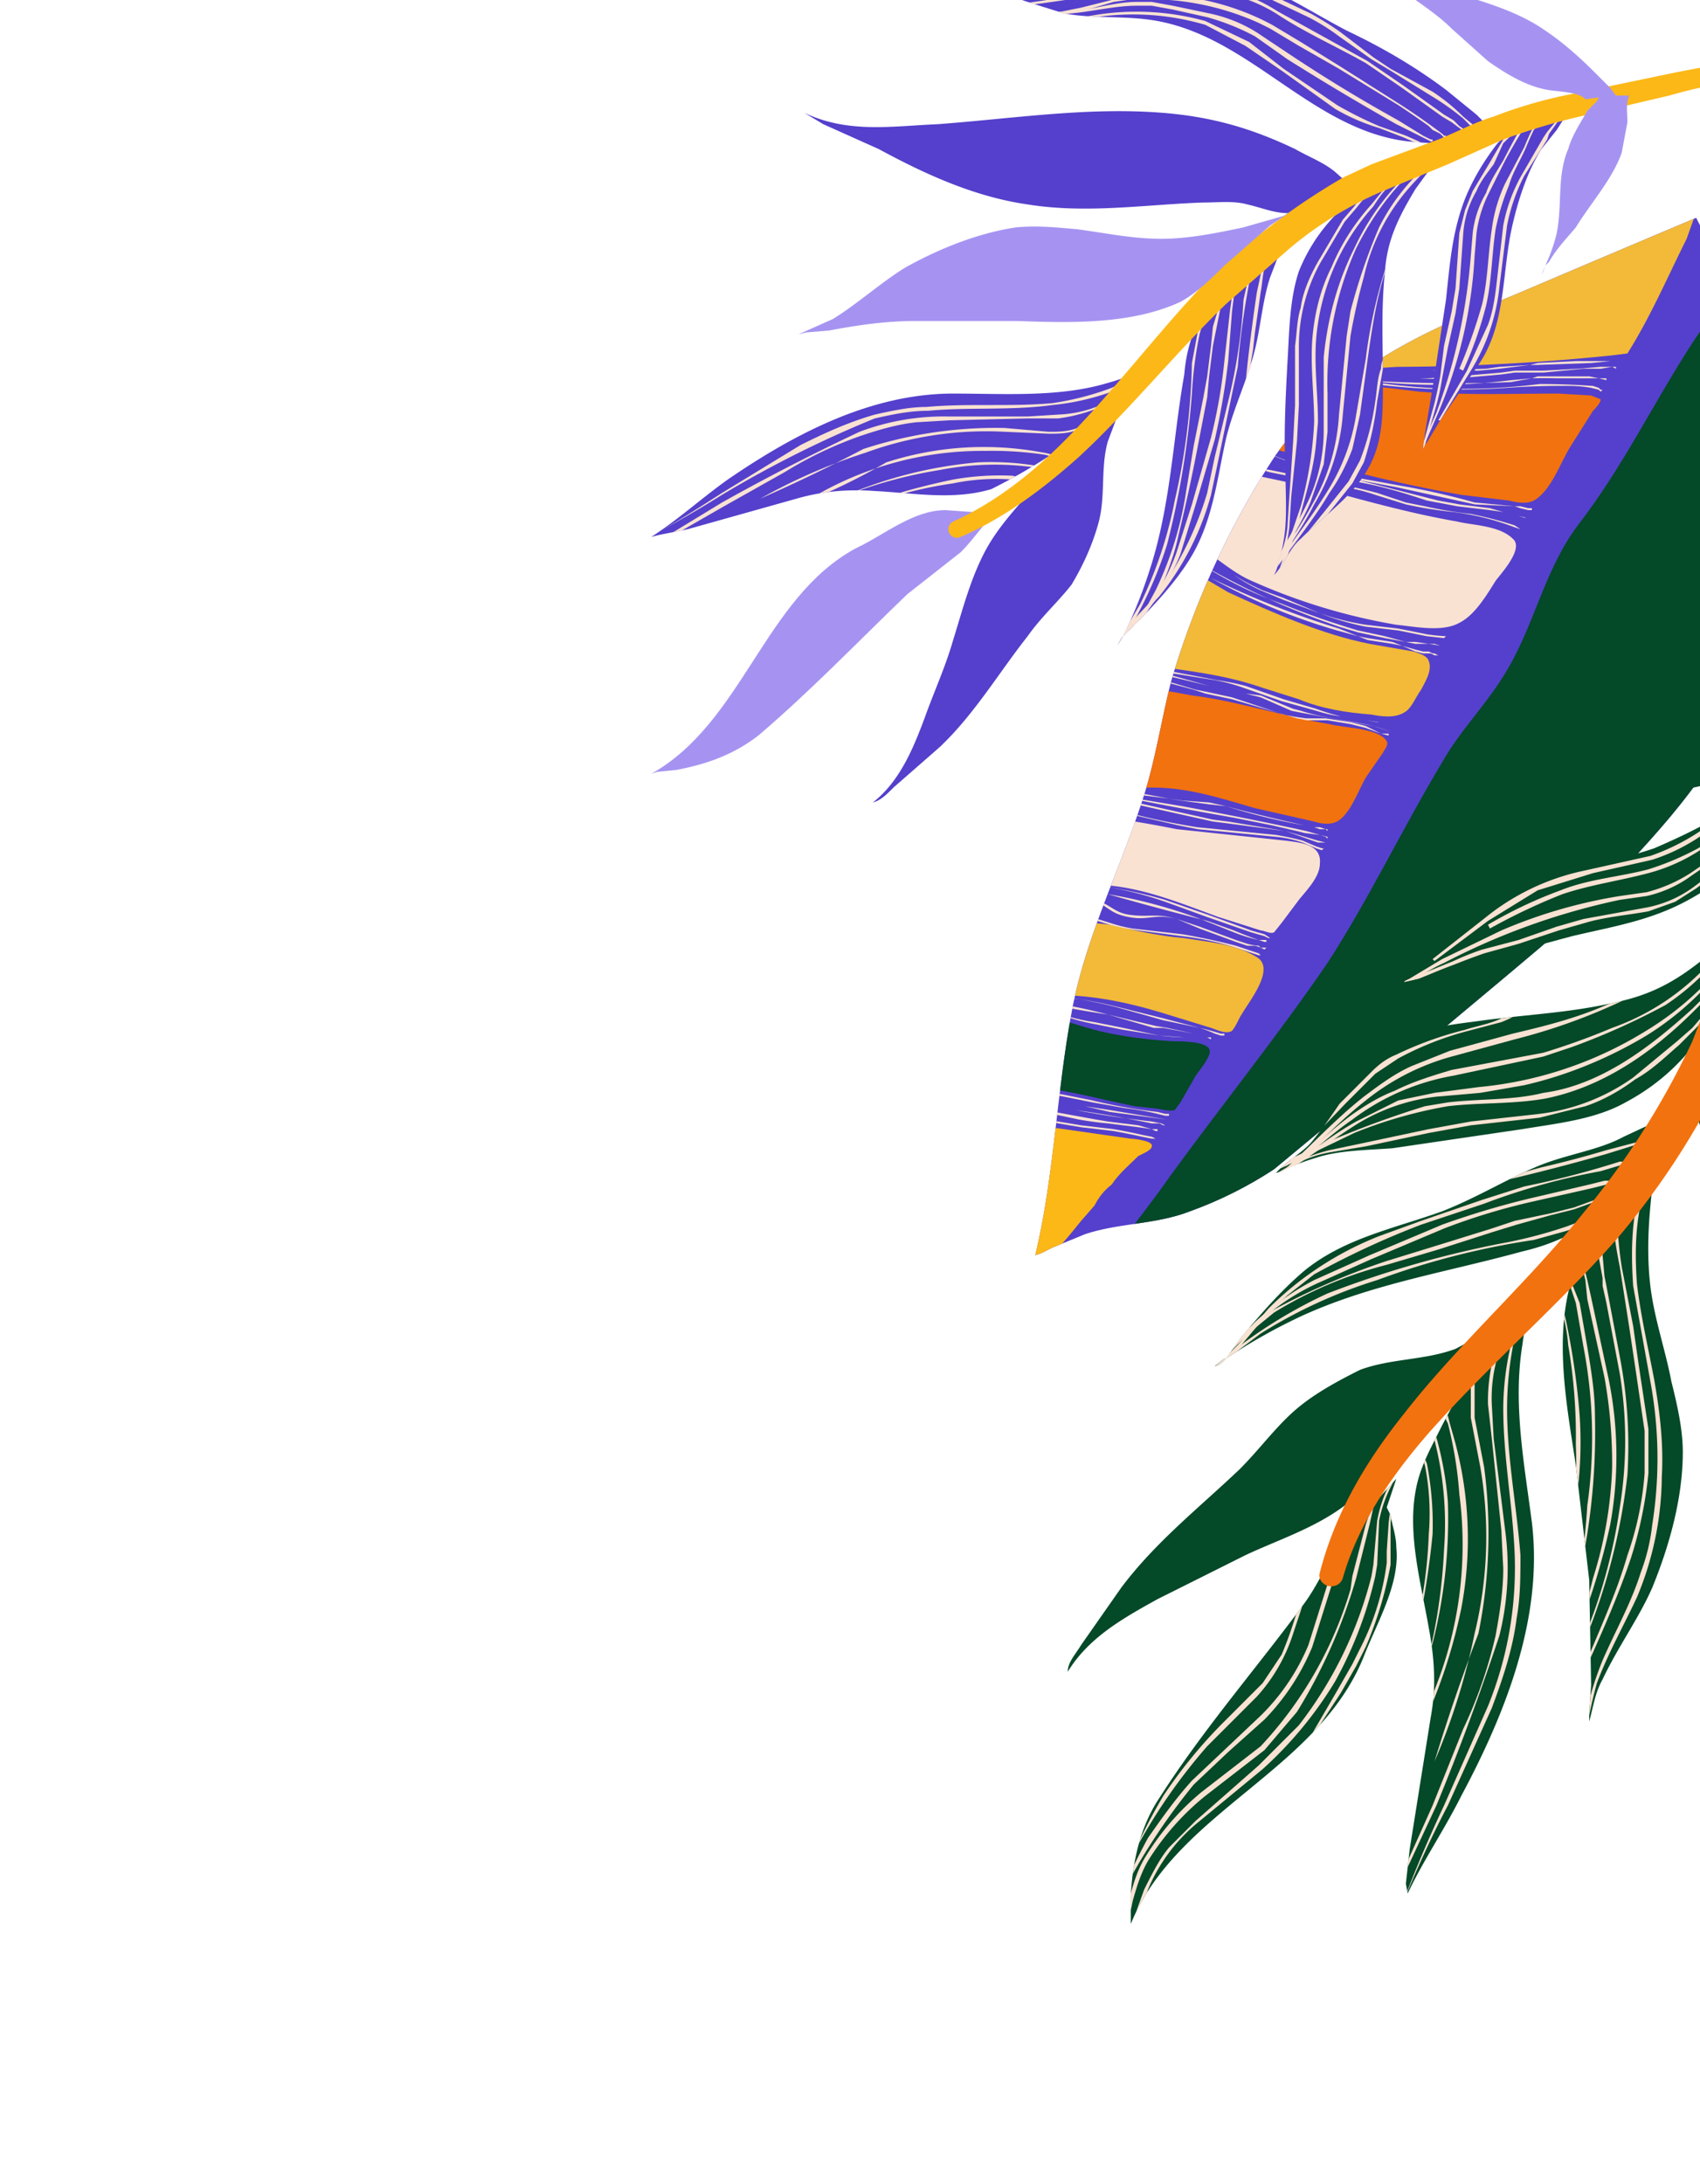 <svg xmlns="http://www.w3.org/2000/svg" xmlns:xlink="http://www.w3.org/1999/xlink" id="Visual_Identity" viewBox="0 0 890 1143"><defs><path id="reuse-0" d="m915 167-27-53a30070 30070 0 0 0-92 39c-33 14-92 34-128 85-24 36-43 78-55 119-5 20-8 40-14 59-12 38-31 75-38 114-8 43-9 85-19 127l3-1 6-3 17-7c18-6 37-5 55-12a210 210 0 0 0 44-22l70-58c85-71 96-80 110-96 30-32 59-64 75-114 16-51 11-97 6-124l-2-19-6-22-5-12Z" class="cls-2"/><path id="reuse-1" d="M846 50h-1 1Zm-49 15h-2l-3 2-8 8c-7 9-13 19-17 29-7 18-8 35-10 53l-7 46-4 24-1 8 1-2 2-3 6-10 20-29c15-22 12-49 18-74 3-13 8-28 15-39l8-10 7-11-25 8ZM533-2l2 2 6 2 16 5c16 3 33 1 49 4 49 9 81 57 131 63 11 1 21 2 31-2l12-5-2-2-5-5-16-13c-16-12-33-22-52-31-21-11-43-26-66-31-36-8-73 4-106 13l-1 1 1-1Zm188 98-2 1a75 75 0 0 0-14 10 91 91 0 0 0-25 35c-5 15-5 32-6 48-1 19-2 38-1 58 0 11 1 24-1 35a95 95 0 0 1-4 16l-1 2c5-5 8-14 14-19 14-14 32-25 39-45 4-11 4-24 4-37 0-19-1-38 1-57 1-17 7-29 16-44l8-11 3-3c-1-1-6 1-7 1-7 2-15 6-21 10h-3Zm-13 2-9-8c-6-5-14-8-21-12-23-11-44-17-70-19-39-3-77 3-117 6-24 1-47 5-70-6l10 6 29 13c24 13 50 25 78 29 31 5 62 0 92-1 8 0 16-1 23 1 9 2 17 6 26 4 7-1 12-6 18-9l11-4ZM588 333l-3 5 2-4 1-1 7-7c10-10 20-21 27-32 13-20 15-43 20-65 4-16 11-30 15-46 3-12 4-26 8-38l5-13 1-5 1-2c-2 0-6 5-7 6l-21 17-5 1c-1-2-3 3-4 5l-5 9c-6 11-9 21-10 33-6 34-7 68-18 102a254 254 0 0 1-14 35Zm13-142-3 2c-6 4-13 6-20 8-25 7-53 5-79 5-43 0-83 21-118 45-14 10-26 21-40 30l4-1 15-3 57-16c14-4 27-5 41-4 20 1 41 5 61-1a298 298 0 0 0 57-37c-9 9-18 22-28 28l-3 3-7 9c-8 9-16 18-22 29-8 15-12 31-17 47-4 14-10 27-15 41-6 16-13 33-27 44 4-1 7-4 11-8l24-21c18-17 31-39 46-58 7-10 16-18 23-27 6-10 11-21 14-32 4-14 1-29 5-43l6-16a216 216 0 0 0 2-8l5-7 9-9 1-2-1 2Z" class="cls-2"/><path id="reuse-2" d="m936 371 5 3 10 9c11 8 21 17 30 27 19 22 26 51 40 76l13 24 8 11-2-3-5-6-18-16-28-30c-8-6-17-12-24-19-9-10-17-21-21-34-2-5-3-20-8-23v-8l-2 2-6 6c-7 5-13 11-21 15-15 9-34 8-51 13l-17 7-2 1-5 4 2-2 3-2 3-2 19-18c13-12 25-26 42-34l18-6c5 0 11 0 16-3l1 7v1Zm0 0v1-1Zm-11 60v2l-2 4-7 10c-10 10-21 18-32 24-20 11-40 14-61 19l-52 14-27 8-9 2 1-1 3-2 11-9 31-28c24-19 56-20 85-30 14-6 31-14 43-23l10-11c3-4 8-6 12-9l-6 30Zm114 298-2-2-4-6-8-19c-5-18-5-38-11-57-18-55-78-86-91-144-2-12-5-24-3-36l5-15 2 3 7 5 17 17c17 17 30 35 44 55 16 24 36 47 45 74 14 40 6 85-1 125v1-1ZM900 524c-1-1-1 1-1 2l-2 5-8 13c-10 14-23 25-38 33-16 9-36 11-54 14l-68 10c-13 1-28 1-40 5a111 111 0 0 0-18 7l-3 1c6-7 15-11 20-18 15-18 25-42 47-52 13-7 28-8 42-10 23-3 45-4 67-9 20-4 33-11 49-24l12-12 3-3v8l-8 26v4Zm-1 15 10 9 17 23c17 25 26 49 32 78 9 46 7 91 9 138 2 28 1 55 17 80-4-2-7-8-9-11-6-10-11-21-18-31-19-27-37-55-45-87-10-35-9-72-12-108-1-8-1-18-4-26-4-10-9-19-8-30 0-8 5-15 8-22l3-13ZM642 711c-2 2-4 4-6 4l5-4h1l7-10c10-12 21-25 34-36 21-17 47-22 72-31 18-7 34-17 51-24 15-6 31-8 44-15l15-7 5-2 3-2-7 10-16 26-1 7c2 0-4 3-5 4l-10 8c-12 8-24 13-37 16-40 11-79 17-116 34a298 298 0 0 0-39 22Zm230-121-2 7c-3 8-4 17-5 25-2 17-3 34-1 51s8 34 11 50c3 12 6 25 6 37 0 24-7 49-16 71-7 16-18 31-26 48-4 7-5 15-7 22v-5l1-14-1-55-7-60c-5-33-12-69-1-101 4-11 12-20 19-30l22-31 7-15Zm-66 85-3 5c-3 7-5 16-6 24-5 31 1 62 5 93 6 50-14 100-37 143-9 18-20 34-28 51l-1-5 2-18 11-69c3-16 2-31-1-47-4-23-11-48-7-71 2-12 7-21 12-31 7-14 15-28 24-41-10 12-24 23-30 37l-2 3-10 10c-10 10-20 21-31 29-16 12-35 18-52 26l-46 23c-18 10-36 20-47 38 0-5 4-9 7-14l21-30c18-24 41-42 62-62 10-10 18-21 28-30s23-16 35-22c16-6 34-5 50-11l17-9a260 260 0 0 1 10-4l7-6 10-12 1-1-1 1Zm-80 114 2 4c1 6 3 11 3 17 2 19-10 39-17 57-24 60-98 81-122 140v-15c1-18 5-36 15-51 23-36 51-68 76-102 8-11 13-24 21-35l27-30-5 15Z" class="cls-1"/></defs><defs><clipPath id="clippath"><use xlink:href="#reuse-0" class="cls-2"/></clipPath><clipPath id="clippath-1"><use xlink:href="#reuse-1" class="cls-2"/></clipPath><clipPath id="clippath-2"><use xlink:href="#reuse-2" class="cls-1"/></clipPath><clipPath id="clippath-3"><use xlink:href="#reuse-3" class="cls-1"/></clipPath><style>.cls-1,.cls-2{clip-rule:evenodd}.cls-1,.cls-2,.cls-3,.cls-5,.cls-6,.cls-7,.cls-8,.cls-9{stroke-width:0}.cls-1,.cls-10,.cls-3{fill:#044928}.cls-11,.cls-2{fill:#5440cc}.cls-10,.cls-11,.cls-3,.cls-5,.cls-6,.cls-7,.cls-8,.cls-9{fill-rule:evenodd}.cls-5{fill:#a693f1}.cls-6{fill:#fcb817}.cls-7{fill:#f2ba38}.cls-8{fill:#f2720f}.cls-9{fill:#f9e2d2}</style></defs><path d="m513 269-4-1-14-1c-17 0-32 13-47 20-48 26-59 91-107 118l3-1 10-1c16-3 30-8 43-18 27-23 52-49 78-74l28-22c8-8 14-18 23-26l-13 6Z" class="cls-5"/><use xlink:href="#reuse-0" class="cls-11"/><g clip-path="url(#clippath)"><path d="M889 104c-2 0 0 5-1 7l-5 14c-10 20-19 41-31 60l-8 1a1122 1122 0 0 1-111 6c-8 0-24 3-30-3-4-5 2-13 4-16 9-13 22-23 35-32a374 374 0 0 1 99-39l48 2Z" class="cls-7"/><path d="m679 195 3 1 4 1 15 3 42 5c24 2 48 1 73 1l17 1 5 2c0 2-3 5-4 6l-12 19c-5 8-10 23-19 28-4 2-9 1-13 0l-25-3c-23-4-45-9-67-15-16-4-30-10-46-12l27-37Z" class="cls-8"/><path d="m647 245 4 1 7 3 38 8c22 6 44 12 67 16 8 2 22 2 29 9 6 5-6 18-9 22-5 8-11 18-19 22-9 5-23 2-33 1a313 313 0 0 1-78-24c-10-5-18-13-28-18l22-40Z" class="cls-9"/><path d="M621 294c0 2 4 5 5 6l17 10c24 11 49 22 74 27l23 4c3 1 7 2 8 5 2 5-2 11-4 15-3 4-5 10-9 12-5 3-12 2-17 1-13-1-26-3-38-8l-19-6c-20-7-40-9-61-12l21-54Z" class="cls-7"/><path d="m595 357 7 3 22 4c24 3 48 11 72 15 7 2 26 2 30 9 1 2-1 4-2 6l-9 13c-4 7-8 19-15 23-4 2-9 1-12 0l-31-7c-24-7-42-13-67-10l5-56Z" class="cls-8"/><path d="m577 427 4 1a604 604 0 0 1 35 6l57 6c8 1 19 2 18 12 0 7-7 14-11 19l-9 12-4 5c-2 1-5-1-7-1l-22-7c-22-8-43-17-67-17l6-36Z" class="cls-9"/><path d="M558 479c6 4 16 4 23 5 13 3 26 6 39 7 12 2 27 3 38 10 10 6-4 23-8 30-1 1-4 9-6 9-3 1-7-1-10-2l-26-8c-20-6-40-10-61-9l11-42Z" class="cls-7"/><path d="M547 533c0 2 4 0 6 0l13 4c16 5 32 7 48 8 4 0 17 0 19 4 2 3-5 11-7 14l-8 14-3 4c-3 1-9-1-12-1l-9-1-14-3c-13-3-26-6-39-7l6-36Z" class="cls-3"/><path d="M537 589c0-2 3 0 4 0l9 1 42 6c1 0 12 1 11 4 0 2-5 4-7 5-5 5-10 9-14 15-4 3-7 7-9 11l-7 8c-9 11-31 41-42 17l-3-9c-1-6-2-12-1-18 1-10 3-19 6-28l11-12Z" class="cls-6"/><path d="m848 188-5 1-10 1-28 1h-4l-16 2-11 1h-51 26l29-1 7-1 16-1 4-1 20-1h18l5-1Z" class="cls-9"/><path d="m846 193-2-1-6 1h-9l-21 2h-15l-7 1-23 2a170 170 0 0 1-20 0l-11-1h-13l-17-3 17 3h13l11 1h4l16-1 23-2 7-1h15l18-1 12-1h8v1Z" class="cls-9"/><path d="M841 198v1l-4-1h-22a306 306 0 0 0-13 0l-11 2a748 748 0 0 1-78-1l-22-6 22 5 10 2a311 311 0 0 0 68-1l11-1 3-1h27l5 1h4Z" class="cls-9"/><path d="M838 204h1l-1 1-1-1-4-1a68 68 0 0 0-10-1 395 395 0 0 0-34 1 355 355 0 0 1-70-2l-19-3 19 2a318 318 0 0 0 87 1 397 397 0 0 1 28 1l3 1 1 1Zm-36 63h-2l-4-1-3-1-21-1-9-2-32-7-32-6a261 261 0 0 1-38-13 148 148 0 0 0 38 12l33 6a376 376 0 0 1 40 9l21 2h3l4 1h2v1Z" class="cls-9"/><path d="M799 271h-1l-3-1-3-1-5-1-7-1-17-2-16-3c-12-4-25-8-38-10-7-2-16-2-23-3a49 49 0 0 1-15-4l-19-10 19 10a44 44 0 0 0 15 4c8 1 16 0 24 2l43 11 11 2 16 2 7 2 5 1 3 1 4 1Zm-3 6-3-1a139 139 0 0 0-32-8 217 217 0 0 1-25-4l-16-5a100 100 0 0 0-16-4l-40-8-5-2-12-4 12 4 6 1 39 8a299 299 0 0 1 17 4l15 5 10 2a221 221 0 0 0 24 4 208 208 0 0 1 23 6l3 2Zm-40 57-9-1-15-3-17-2a140 140 0 0 1-24-7l-19-7-12-5a90 90 0 0 1-14-8l-23-15 23 15a129 129 0 0 0 15 8l11 4 19 8a134 134 0 0 0 24 6l17 2 15 3a98 98 0 0 0 10 1l-1 1Z" class="cls-9"/><path d="M754 338a203 203 0 0 0-6-1h-7l-5-1-11-2-14-3-10-3a406 406 0 0 1-71-32l-26-18 26 18a200 200 0 0 0 41 20 425 425 0 0 0 40 14l14 3 11 3h5l7 1h3l3 1h1-1Z" class="cls-9"/><path d="m751 342 2 1h-2l-2-1h-4l-4-1-7-3-5-1-13-2-5-2-11-3a317 317 0 0 1-94-45l-5-4 5 4a84 84 0 0 0 19 13 460 460 0 0 0 76 31l10 4 5 1 13 2 5 2 7 2 4 1h3l2 1h1Zm-22 36h-8l-6-1-13-2a77 77 0 0 1-13-3l-18-5-20-7a93 93 0 0 0-15-4l-25-4-6-2c-8-2-16-5-25-6l-11-3 11 2 25 7 6 1 26 5a125 125 0 0 1 15 3l20 7 17 5a139 139 0 0 0 13 4l13 2 7 1h7Z" class="cls-9"/><path d="m728 383-9-3-38-7-5-1-16-7-8-2-19-4-25-6a263 263 0 0 0 0-1l25 7 19 4 8 1 17 7 4 1c12 4 25 5 38 8a138 138 0 0 1 9 3Z" class="cls-9"/><path d="m727 385-4-1-8-3-8-2-12-2h-11l-5-1-10-3-24-7-14-3-6-2-26-7a241 241 0 0 0-21-5l-25-4 25 4a245 245 0 0 1 21 4l27 8 5 1 14 3 27 9a116 116 0 0 0 12 2h10l13 2 8 2 8 4h4v1Zm-32 49v1l-1-1h-3l-3-1-5-1a314 314 0 0 1-41-10l-9-1-15-2-6-1-16-2-21-5-32-8 32 8 21 4 16 3 7 1 14 1 9 2a849 849 0 0 0 41 10l5 1h3l3 1h1Zm0 0Zm-1 4-3-1-8-1-4-1-13-3-20-4-28-5a2294 2294 0 0 1-41-8l42 7a1849 1849 0 0 1 65 13l7 2 4 1v1l-1-1Zm0 3h-4l-17-6-30-4-8-1-27-6-40-9a321 321 0 0 0 0-1l40 9 27 6 8 1 30 5 17 5 4 1Z" class="cls-9"/><path d="m692 445-3-1-7-3a61 61 0 0 0-14-3l-41-4-10-2-35-8-52-17 52 16a364 364 0 0 0 45 10l41 4a143 143 0 0 1 14 3l7 3 3 1h1l-1 1Zm-28 46-2-1-7-2-23-8-22-8a182 182 0 0 0-39-9l-36-3 36 3a243 243 0 0 1 39 8l23 8 22 8 7 2 3 2h-1Z" class="cls-9"/><path d="M663 493h-1l-3-1a85 85 0 0 1-13-4l-15-6a265 265 0 0 0-51-14 1869 1869 0 0 0 52 14l14 5a195 195 0 0 0 13 5h4v1Zm-1 4-2-1a26 26 0 0 0-3-1h-4l-6-2-19-7-12-5c-11-3-15 1-25-1-11-2-10-6-25-12-10-3-18-4-29-5a135 135 0 0 0 0-1c10 2 19 2 29 6 17 5 16 10 27 11 9 1 13-1 23 2l12 4 19 7 6 2a30 30 0 0 0 6 1l1 1h3l-1 1Zm0-1Zm0 0Zm-1 4s0 1 0 0h-2l-3-1-3-1-6-2a150 150 0 0 0-28-6l-23-3a118 118 0 0 1-15-3l-13-4a1084 1084 0 0 0 0-1l13 4a77 77 0 0 0 12 3l26 3a324 324 0 0 1 28 6l6 2 3 1 3 1 1 1h1Zm0 0Zm-20 42h-2l-3-1a72 72 0 0 0-8-3l-19-4-25-7a241 241 0 0 0-19-4l-22-3-4-1-17-3-5-1-14-1 14 1 5 1 17 3h4l22 4a195 195 0 0 1 20 4l24 6 19 5a130 130 0 0 1 11 3h2v1Zm-7 2-2-1-7-2-16-3h-5l-24-7a290 290 0 0 0-43-8 577 577 0 0 0 43 8l25 6 6 1 14 3 7 2h2v1Zm-14-1-13-1-19-3-15-3a103 103 0 0 1-18-5l-10-4a811 811 0 0 0 0-1l11 5a99 99 0 0 0 17 4l15 3 19 4a139 139 0 0 0 13 1Zm-8 41h-2l-4-1a147 147 0 0 0-17-3l-17-3-25-5-10-2-24-5 24 5 10 1 25 5a279 279 0 0 0 34 6l4 1h2v1Zm-1 2-30-4-13-3-41-8 41 8 13 2 30 5Zm-2 3-2-1h-4a643 643 0 0 0-40-7l-48-10 48 10a511 511 0 0 0 40 6l5 1 2 1h-1Zm-3 2v1h-1l-2-1-7-1-16-2a179 179 0 0 1-15-2l-19-4a384 384 0 0 0 6 0l22 4 6 1 16 2 7 2h3Zm-1 5h-2l-5-1a391 391 0 0 0-15-3l-17-2-12-2-30-6a368 368 0 0 0 5 0l25 5 12 2 17 2a289 289 0 0 1 15 3l5 1 2 1Z" class="cls-9"/><path d="m921 137 4 2c-1 2-8 5-10 6-12 9-20 21-28 33-21 32-37 66-61 97-18 24-23 54-39 79-10 16-23 29-32 45-21 35-38 71-60 105-26 38-55 74-82 111-18 26-41 51-54 79-6 12-9 29 4 37 17 9 40-4 54-12 45-26 85-62 127-92 45-30 98-54 134-94 53-58 107-177 115-255 4-30-2-57-6-87-4-34-6-64-17-98l-49 44Z" class="cls-3"/></g><path fill="#23948d" fill-rule="evenodd" stroke-width="0" d="M856 422h-1 1Zm-77 42Z"/><use xlink:href="#reuse-1" class="cls-11"/><g clip-path="url(#clippath-1)"><path d="m596 198-4 2-10 5a127 127 0 0 1-31 7c-22 3-44 1-65 3-10 0-19 2-28 4a580 580 0 0 0-80 40 600 600 0 0 1-42 24c14-7 28-16 42-25l41-25c12-6 25-12 39-16 9-2 18-4 27-4 22-2 44 0 66-2a151 151 0 0 0 31-8l10-5 4-1 1 1h-1Z" class="cls-9"/><path d="M587 208a1 1 0 0 1 1 0v1h-1l-5 2-11 4a83 83 0 0 1-17 4h-16l-41 1-17 1c-10 1-20 4-29 7a204 204 0 0 0-40 19l-32 18-47 27h-1l1-1 46-28a1134 1134 0 0 1 72-37 125 125 0 0 1 47-8h41l16-1a64 64 0 0 0 17-3l11-4 5-2Z" class="cls-9"/><path d="M564 225c-5 2-10 2-15 2l-23-1a184 184 0 0 0-73 11 297 297 0 0 0-55 24 861 861 0 0 0 54-26 223 223 0 0 1 74-11l23 2c5 0 10 0 15-2v1Z" class="cls-9"/><path d="M552 239h-1l-4-1a188 188 0 0 0-31-2 175 175 0 0 0-95 27 333 333 0 0 0 43-21 166 166 0 0 1 77-6l6 1 4 1h2l-1 1Z" class="cls-9"/><path d="M544 245a150 150 0 0 0-52 1 243 243 0 0 0-51 14 226 226 0 0 1 71-18 150 150 0 0 1 32 2v1Z" class="cls-9"/><path d="M537 250v1h-7a111 111 0 0 0-31 2 214 214 0 0 0-38 9h-1l1-1a368 368 0 0 1 38-10 139 139 0 0 1 31-2l5 1h2Zm0 0h-1 1Zm114-113-4 2-12 3c-12 4-24 6-36 6-14 1-29-1-43-2a188 188 0 0 0-65 6l-20 8c-13 6-24 14-37 21a148 148 0 0 1-20 10 207 207 0 0 1-19 4 221 221 0 0 0 29-10c13-6 25-14 37-22a148 148 0 0 1 30-13l22-5c14-2 28-2 43-1l43 3c12-1 24-2 36-6l11-3 5-2v1c1 0 1 0 0 0Z" class="cls-9"/><path d="M630 154h-7a198 198 0 0 1-15 0l-27-2h-18l-29-1-19 2-36 12c-17 8-34 17-50 27v-1c16-10 32-20 50-28a182 182 0 0 1 36-12l19-2 29 1 18 1 27 1a177 177 0 0 0 15 1h5l2-1 1 1v1h-1Zm0-1Z" class="cls-9"/><path d="m620 161 3 1h-23l-8-1-32-2a187 187 0 0 0-59 7 243 243 0 0 0-57 23v-1a274 274 0 0 1 71-27 211 211 0 0 1 53-3l32 2 4 1h16Z" class="cls-9"/><path d="M613 171h-2l-4-1h-3l-9-1-36-3a214 214 0 0 0-40 1 182 182 0 0 0-48 14 293 293 0 0 0-23 10 297 297 0 0 1 46-20 172 172 0 0 1 66-7l35 4 9 1h9v2Z" class="cls-9"/><path d="m602 177-8-2-20-1a214 214 0 0 0-71 6 306 306 0 0 0-29 8 294 294 0 0 1 69-16h31l20 1 9 2v1h-1Z" class="cls-9"/><path d="M594 182h-3l-4-1h-3a127 127 0 0 0-21-1 361 361 0 0 0-47 3 206 206 0 0 1 58-4 136 136 0 0 1 20 2h1v2l-1-1Zm0 0Zm0 0v1-1Zm36-18v4l-2 7a210 210 0 0 0-4 31 454 454 0 0 1-13 79 213 213 0 0 1-19 43l-11 17h-1v-1l10-16 7-12a217 217 0 0 0 18-54 349 349 0 0 0 9-72l3-16 2-7v-3h1Z" class="cls-9"/><path d="M639 156v5l-2 10-2 10-2 16-1 11-5 26a935 935 0 0 1-10 46c-2 10-6 20-10 30l-7 11c-6 8-13 15-18 24h-1v-1l18-24 6-11a183 183 0 0 0 16-52l4-24 5-25 2-11 2-16 1-10 3-10v-4a1 1 0 0 1 1-1Z" class="cls-9"/><path d="M646 149v1l1 2-1 3-1 8-2 26a376 376 0 0 1-7 41l-10 34-8 26a119 119 0 0 1-16 28l-14 16c0 1 0 1 0 0h-1l14-17a103 103 0 0 0 15-28l8-25 10-35a286 286 0 0 0 7-40l3-27 1-7v-6l1-1v1c1 0 1 0 0 0Z" class="cls-9"/><path d="M655 141v2l-1 3v2a420 420 0 0 0-6 44l-4 19-6 29-4 19a145 145 0 0 1-27 53l-14 15-6 7v-1l5-7 14-15 6-9a176 176 0 0 0 20-44l4-19 7-29a289 289 0 0 0 8-53l2-9v-2l1-3v-3h1v1Zm0 0Zm9-11-1 7c-2 5-2 11-3 16l-3 21-1 9a2472 2472 0 0 0-6 38l2-20a1019 1019 0 0 1 6-48l3-14 2-9 1-1v1Zm55-32 1-1v1h1l-1 1-2 1-2 2a84 84 0 0 0-6 7l-6 7-13 22a91 91 0 0 0-11 43v31l-1 19-3 29-1 16-1 7c-1 3-1 6-3 8l-8 19a1 1 0 0 1-1 0l8-19a50 50 0 0 0 4-15l1-16 2-29 1-19v-31c1-7 1-14 3-20 1-8 5-17 9-24l13-22 6-7a73 73 0 0 1 8-9l2-1Z" class="cls-9"/><path d="m735 90-7 7c-4 3-7 8-9 11a118 118 0 0 0-30 70c-1 14 1 29 1 43l-1 11c-1 11-4 22-7 33-4 16-10 32-16 48h-1v-1l16-47a202 202 0 0 0 7-44c0-14-2-29-1-43 1-13 4-26 10-38 5-12 12-23 21-33l9-11 7-7h1v1Z" class="cls-9"/><path d="M746 84c-15 12-27 28-36 46a172 172 0 0 0-15 76v20l-2 17-7 20c-6 14-16 28-22 43l-1-1c6-15 15-28 22-43a88 88 0 0 0 8-36v-39c2-20 7-39 16-57a130 130 0 0 1 37-47v1Z" class="cls-9"/><path d="m757 79 1 1-1 1-2 1a69 69 0 0 0-4 3 140 140 0 0 0-13 13 106 106 0 0 0-24 47 316 316 0 0 0-7 31l-4 41a107 107 0 0 1-15 47c-8 16-19 29-26 45h-1v-1c7-15 18-29 26-44a106 106 0 0 0 14-47l4-41 2-13a307 307 0 0 1 15-44 107 107 0 0 1 28-35l2-1 3-2 1-1 1-1Zm0 1Zm0-1Z" class="cls-9"/><path d="m751 97-7 9-3 4a118 118 0 0 0-17 36c-4 14-6 28-8 42l-4 29-4 18c-3 8-7 16-12 23-10 17-24 33-35 50v-1c10-17 23-32 34-50a106 106 0 0 0 15-40l5-29a264 264 0 0 1 15-61 122 122 0 0 1 13-22l8-8c0-1 0-1 0 0 1 0 1 0 0 0Z" class="cls-9"/><path d="m728 183-4 10-3 17a163 163 0 0 1-7 32l-6 11-12 15-15 18a524 524 0 0 1-11 11l7-9 17-21 12-15 6-11a139 139 0 0 0 8-31c1-6 1-12 3-17 0-4 2-7 4-11h1v1Zm64-113-5 5-5 11c-3 4-7 9-9 14a51 51 0 0 0-7 23l-2 28-2 13-4 18-3 16a113 113 0 0 1-3 14l-8 28h-1l8-29a287 287 0 0 0 3-14l2-16 4-18 2-12 2-29 3-12 4-10 9-15 7-12 5-4c0-1 0 0 0 0v1Z" class="cls-9"/><path d="m800 64-2 2-2 4a362 362 0 0 0-8 14l-9 18a66 66 0 0 0-6 20l-1 12a244 244 0 0 1-19 82l-10 23a176 176 0 0 0-3 6l2-6 10-23a302 302 0 0 0 18-82l1-12a54 54 0 0 1 7-21c2-6 6-12 9-17a426 426 0 0 1 8-15l3-4 1-2h1v1Z" class="cls-9"/><path d="m806 65-1 1-2 2a138 138 0 0 0-4 9c-3 7-7 13-9 20a123 123 0 0 0-7 23c-2 13-2 27-5 40a201 201 0 0 1-12 34 577 577 0 0 1-2-1 273 273 0 0 0 12-34c3-13 3-26 5-39a80 80 0 0 1 7-24l10-19a122 122 0 0 1 4-9l2-2v-1l1-1 1 1Z" class="cls-9"/><path d="M818 59v2l-2 2-5 7-1 3-12 19a97 97 0 0 0-9 26l-4 32a103 103 0 0 1-15 44l-16 26a355 355 0 0 0-1 0l15-26 11-24c3-8 4-17 5-26l3-26a85 85 0 0 1 10-27l11-19 2-3 5-6 2-3v-1h1Zm24-8-1-1-4-4-21-17a153 153 0 0 0-21-13l-9-4-25-10a719 719 0 0 1-31-15l-30-18-1-1h1l30 17 21 10 13 5 12 6 11 4 9 4 6 3 15 11 21 17 4 4v2Z" class="cls-9"/><path d="M831 48c-9-8-18-14-28-20a472 472 0 0 0-47-23 459 459 0 0 1-44-27l-13-11a1 1 0 1 1 1-1l13 11a176 176 0 0 0 23 15l21 11 19 9c9 5 19 9 27 15a160 160 0 0 1 29 21h-1Zm-7 1h-1l-1-2-3-2-8-4-12-7-21-13-13-8a2747 2747 0 0 1-21-12l-30-19s0-1 0 0a2730 2730 0 0 1 65 37l21 13 11 7 8 5 5 3 1 2h-1Zm0 0Z" class="cls-9"/><path d="m820 50-3-1a111 111 0 0 0-8-4l-8-4-13-7a159 159 0 0 1-33-22L742-1l-6-5v-1h1l6 5 14 12a164 164 0 0 0 32 23l12 6a362 362 0 0 0 14 7l3 2a76 76 0 0 1 3 2h-1c0 1 0 1 0 0Zm0 0Zm0 0Zm-46 19-3-2-5-5a138 138 0 0 0-17-12l-21-13-10-6-17-12a110 110 0 0 0-16-10l-19-9-16-7a72 72 0 0 0-30-7l-29 4-18 1-8 2-24 6-17 2v-2c6 0 11 0 17-2l24-6 8-1 18-2c10-1 19-3 29-3a71 71 0 0 1 31 6l16 7 19 9a156 156 0 0 1 16 10l17 13 9 6 22 12a101 101 0 0 1 16 13l6 5 3 2-1 1Z" class="cls-9"/><path d="M769 69h1l-1 1-2-1-3-2-4-3-5-3-21-15-19-13c-16-9-32-16-47-26-13-8-28-12-42-13s-28 0-42 2c-21 3-42 7-62 8l-1-1h1c20-1 41-6 62-9 14-2 28-3 42-2 15 1 29 5 43 14l47 26 19 13 21 15 5 3 3 3 3 2h1l1 1Zm0 0Zm0 0Z" class="cls-9"/><path d="M756 71h1v2l-1-1-2-2-4-2-2-2a464 464 0 0 0-16-11l-31-19-21-12-15-9-6-3a141 141 0 0 0-69-12l-7 1-17 5-10 1-16 1h-1l1-1 16-1 10-2 16-4 8-2a132 132 0 0 1 76 15l15 9 21 13 30 19a344 344 0 0 1 23 16l1 1Z" class="cls-9"/><path d="M750 73v1h-1l-4-2-14-7a1401 1401 0 0 1-57-34l-17-12a123 123 0 0 0-25-10l-18-4-11-2h-8c-11 0-23 3-34 4l-9 1V7l9-1c11-1 23-5 34-5h8l11 2 19 4a76 76 0 0 1 25 10l18 12a821 821 0 0 0 56 34l13 8 4 2h1Z" class="cls-9"/><path d="m744 76-9-4-13-5a106 106 0 0 1-23-10l-28-20-19-13-21-11a134 134 0 0 0-72-1v-1a135 135 0 0 1 72 0l23 11 18 14 28 19a202 202 0 0 0 22 11l14 5 9 4v1h-1Z" class="cls-9"/></g><path d="m928 40-15 2a246 246 0 0 0-39 8l-47 11a351 351 0 0 0-40 12l-29 13-34 14a193 193 0 0 0-50 31l-32 28c-26 25-50 55-77 80-19 17-39 32-62 42a4 4 0 1 1-4-8c22-10 41-25 58-42 26-26 49-57 74-83a360 360 0 0 1 72-55l15-7 35-13c10-4 19-9 29-12a237 237 0 0 1 42-12l48-10a602 602 0 0 1 40-7l15-1a5 5 0 0 1 1 9Z" class="cls-6"/><use xlink:href="#reuse-2" class="cls-10"/><g clip-path="url(#clippath-2)"><path d="M736 764a68 68 0 0 0-15 32l-2 23-1 6a212 212 0 0 1-38 78l-21 21-33 29-14 14c-5 6-9 14-13 22l-13 36h2l13-36a90 90 0 0 1 26-35l34-28a203 203 0 0 0 38-46 209 209 0 0 0 21-55l1-6 1-23a67 67 0 0 1 15-31v-1h-1Z" class="cls-9"/><path d="M728 786v3l-1 8-1 15v6a136 136 0 0 1-13 43l-5 10-8 14-14 24a1256 1256 0 0 1 1 0l15-23 8-14 5-10a199 199 0 0 0 13-43v-22l1-8 1-2-1-1h-1Zm-7-3c-2 1-2 4-3 6l-3 9-7 27-1 7a206 206 0 0 1-47 82l-31 24a136 136 0 0 0-30 35c-4 7-6 14-8 22l-6 33 1 1 7-34c2-7 4-14 8-21a136 136 0 0 1 30-34l31-24 17-20a282 282 0 0 0 31-70l7-28 2-9 3-6-1-1-1 1Z" class="cls-9"/><path d="m706 793-3 10-7 23-11 35a112 112 0 0 1-25 37l-18 17-18 17c-9 10-16 20-23 30a323 323 0 0 0-16 34 326 326 0 0 1 40-62l18-17 19-17a120 120 0 0 0 25-38l11-35 6-24a241 241 0 0 0 3-11l-1 1Z" class="cls-9"/><path d="M683 828v1l-2 7a209 209 0 0 1-10 30l-10 15-19 19a254 254 0 0 0-33 40 281 281 0 0 0-15 29 292 292 0 0 1 38-55l13-13 13-13a89 89 0 0 0 19-33l6-18 1-7v-3l-1 1Zm0 0v1-1Zm114-145v5l-5 12a147 147 0 0 0-5 37c0 26 5 51 6 77a193 193 0 0 1-14 79l-23 52a704 704 0 0 0-22 52c7-17 15-35 24-52l23-51c6-16 11-31 13-47 2-11 2-22 2-33-2-26-7-51-7-77a178 178 0 0 1 4-37l5-12v-6l-1 1Z" class="cls-9"/><path d="M788 695v-1l-1-1-1 1v1l-1 6-4 13a93 93 0 0 0-2 21l2 18 5 48 1 20c0 12-2 24-4 35a237 237 0 0 1-17 49l-16 40-26 58v1l1-1 27-58a1339 1339 0 0 0 33-89 147 147 0 0 0 3-55l-6-48-1-18a77 77 0 0 1 2-21l3-13 1-6Z" class="cls-9"/><path d="M770 724v18l5 26a214 214 0 0 1-3 87 346 346 0 0 1-21 67 1012 1012 0 0 1 23-67 264 264 0 0 0 3-87l-5-26v-18l-1-1-1 1Z" class="cls-9"/><path d="M756 739v2l2 4a209 209 0 0 1 6 37 204 204 0 0 1-18 114 382 382 0 0 1 2 0 282 282 0 0 0 17-54 195 195 0 0 0-4-90l-2-7-1-4-1-1v-1h-1Z" class="cls-9"/><path d="M750 750a177 177 0 0 1 6 61 295 295 0 0 1-9 60 265 265 0 0 0 11-85 175 175 0 0 0-7-37l-1 1Z" class="cls-9"/><path d="M745 759v-1l-1 1v2l2 6a131 131 0 0 1 2 36 246 246 0 0 1-6 46h1a429 429 0 0 0 7-46 165 165 0 0 0-3-37l-2-5v-2Zm0 0Zm116-149-2 6-2 13c-3 15-3 29-2 44l9 50a220 220 0 0 1 1 75c-1 9-3 17-6 25-5 16-13 30-20 46a169 169 0 0 0-8 25 241 241 0 0 0-2 22 255 255 0 0 1 7-35c6-16 14-30 21-45a166 166 0 0 0 13-63c1-17-1-34-4-51-3-16-7-33-9-50-1-14-1-28 2-42l2-14 1-5v-1h-1Z" class="cls-9"/><path d="M845 638v7a244 244 0 0 0 3 18l5 32 3 20 5 34v22c-1 14-4 29-9 43-6 21-16 42-24 62v1l1-1c9-20 18-40 25-61a215 215 0 0 0 9-44v-23l-5-33-3-21-6-31a216 216 0 0 1-2-18l-1-5v-3l-1-1v2Zm1-1Z" class="cls-9"/><path d="M837 650v-1l-1-3v4l1 2v6l2 11v4l2 9 7 37a218 218 0 0 1 0 70 286 286 0 0 1-19 69h1a324 324 0 0 0 22-86 246 246 0 0 0-4-62l-7-37-1-5-1-11-1-5-1-2Z" class="cls-9"/><path d="m827 659 1 3 1 4 1 4 1 10 9 41a256 256 0 0 1 4 47 214 214 0 0 1-10 58 344 344 0 0 1-8 28 348 348 0 0 0 17-56 201 201 0 0 0-1-77l-9-42-2-9-1-4-1-5v-1l-1-1h-1Z" class="cls-9"/><path d="m822 673 3 9 4 23a252 252 0 0 1 2 83 360 360 0 0 1-4 36 344 344 0 0 0 8-83c0-12-2-24-4-36l-4-23-4-10h-1v1Z" class="cls-9"/><path d="M816 683v1l1 1v1l2 5a91 91 0 0 1 2 13 284 284 0 0 1 4 52 283 283 0 0 1-1 37 212 212 0 0 0 3-52 383 383 0 0 0-9-58l-1-1a1 1 0 0 0-1 0v1Zm1 0Zm-1 0Zm17-44-2-1-3 1-8 3a243 243 0 0 1-35 9 541 541 0 0 0-90 26 252 252 0 0 0-48 29l-18 15v1h1l18-15 12-9a257 257 0 0 1 61-28 409 409 0 0 1 82-21l18-5 8-4h3a1 1 0 1 0 1-1Z" class="cls-9"/><path d="m840 627-5 1-11 4-12 3-19 4-12 4-29 9-26 8a373 373 0 0 0-60 26l-12 9c-8 8-16 17-25 24v1h1l26-24 11-9a214 214 0 0 1 59-25l27-8 28-9 13-4 18-5 12-3 11-4 5-1 1-1h-1Z" class="cls-9"/><path d="M847 618h-7l-8 2-30 7a442 442 0 0 0-47 14l-38 16-29 13a141 141 0 0 0-31 22l-17 18v1h1l17-18a120 120 0 0 1 31-21l29-13 38-16a333 333 0 0 1 46-14l31-7 8-2 3-1h4l1-1-1-1-1 1Z" class="cls-9"/><path d="m856 606-2 1-4 1h-2a484 484 0 0 1-50 13l-22 7-32 11-22 8a170 170 0 0 0-58 38l-16 19-7 7v1c1 0 0 1 0 0l8-7 16-19 9-8 14-11a438 438 0 0 1 56-26l33-11a348 348 0 0 1 61-17l10-3 2-1 4-1 2-1h1v-1h-1Zm0 0Zm11-12-7 3-19 5a551 551 0 0 1-34 9l-11 3-16 4-17 4v1l24-5a1188 1188 0 0 0 54-14l16-5 11-4v-1h-1Zm30-68h1v-1l-1-1-1 1-1 2a201 201 0 0 1-9 11l-8 7-23 19a107 107 0 0 1-49 19l-36 4-22 4-33 7-19 4a91 91 0 0 0-17 6l-21 12-1 1 1 1 21-13a59 59 0 0 1 18-6l18-3 33-7 22-4 36-4 24-6c9-3 18-8 26-14 9-5 16-12 23-18l8-8a83 83 0 0 0 7-8l2-3 1-2Z" class="cls-9"/><path d="M904 506c-1 4-4 7-6 10l-12 12c-11 10-23 20-36 28s-27 14-42 16c-16 4-33 3-50 5l-12 2a512 512 0 0 0-91 38v2l54-26a237 237 0 0 1 49-14c17-2 34-1 51-4 15-3 29-9 42-17s25-18 36-29l12-12 6-10v-1h-1Z" class="cls-9"/><path d="M910 493c-12 19-29 35-49 47a202 202 0 0 1-87 29l-23 3-19 4-22 11c-16 9-31 22-47 31v1h1c16-9 31-21 47-31a102 102 0 0 1 41-14l23-2 23-4c22-5 44-14 64-26a152 152 0 0 0 49-49h-1Z" class="cls-9"/><path d="M914 480v-1l-1-1v1l-1 1-1 2-1 2-2 3a172 172 0 0 1-13 17 125 125 0 0 1-51 34 366 366 0 0 1-36 13l-48 9c-10 3-20 6-30 11-8 3-16 8-23 13-16 12-30 27-47 37v1l1 1c17-11 31-26 47-37a123 123 0 0 1 53-23l47-10 15-5a366 366 0 0 0 49-22 126 126 0 0 0 37-38l2-3 1-3 2-2Zm-1-1Zm1 1v-1 1Z" class="cls-9"/><path d="m894 488-9 10-4 4a138 138 0 0 1-40 24c-16 7-32 11-49 15l-33 9-20 8c-9 4-17 10-25 16-19 15-34 33-53 48v1h1c19-14 35-33 53-47a124 124 0 0 1 45-23l33-9a310 310 0 0 0 70-27 142 142 0 0 0 23-18l9-10v-1h-1Z" class="cls-9"/><path d="M797 527c-3 3-7 5-11 6-6 3-13 4-19 6a186 186 0 0 0-36 13c-5 2-9 5-13 9l-16 16-18 19a693 693 0 0 0-11 15l9-10 22-23 16-16 12-8a163 163 0 0 1 35-14l19-5c5-2 9-4 12-7v-1h-1Zm123-90-6 6-11 9-16 12a61 61 0 0 1-25 11l-33 6-14 4-20 7-19 5a137 137 0 0 0-15 6l-32 13-1 1h1c11-3 21-8 32-12a372 372 0 0 1 16-6l18-5 21-7 14-4c10-3 22-4 33-6l14-5 11-7 16-12 13-10 5-5-1-1h-1Z" class="cls-9"/><path d="m926 427-2 3-4 2a510 510 0 0 1-16 12l-19 13a78 78 0 0 1-23 10l-14 2a262 262 0 0 0-62 18l-31 15-25 15a187 187 0 0 1-7 5h1l6-3c9-5 17-11 26-15a358 358 0 0 1 92-33l14-2a63 63 0 0 0 24-11l19-13a456 456 0 0 0 15-12c2 0 4-2 5-3l2-2v-1h-1Z" class="cls-9"/><path d="M924 421h-1l-3 3a142 142 0 0 1-9 6l-22 14a146 146 0 0 1-26 11c-15 4-31 5-46 11a233 233 0 0 0-38 18 676 676 0 0 0 1 2 317 317 0 0 1 38-18c15-5 30-7 45-11a93 93 0 0 0 27-12l21-13a131 131 0 0 0 10-7l2-2 1-1 1-1h-1Z" class="cls-9"/><path d="m929 405-2 1-3 3-6 6-4 2-21 16a114 114 0 0 1-29 15l-36 8a122 122 0 0 0-50 24l-28 22a419 419 0 0 1 1 1l28-21 26-16 29-9 31-7a99 99 0 0 0 29-15c8-5 14-11 21-17l3-2 7-6 3-3 1-1 1-1h-1Z" class="cls-9"/></g><path d="m930 265 2 19a281 281 0 0 1-3 49l-5 61a400 400 0 0 1-8 51l-11 38c-5 14-8 30-12 44l-7 18a417 417 0 0 1-58 91c-28 35-65 68-93 104-20 25-36 52-44 83-1 3 1 6 4 7 4 1 7-1 8-4 8-28 25-53 45-76 31-35 68-67 98-101a403 403 0 0 0 61-96l6-19c5-15 7-31 11-46l10-38a255 255 0 0 0 8-53l2-62a678 678 0 0 0 1-51l-2-19c-1-3-4-6-7-6-4 0-6 3-6 6Z" class="cls-8"/><path d="m677 110-5 3-21 6c-14 3-29 6-43 6-15 0-29-3-44-5-11-1-21-2-32-1-20 3-40 11-58 21-13 8-25 19-38 27l-18 8 4-1 12-1c16-3 30-5 46-5h52c28 1 60 2 86-10 9-5 16-12 23-19l24-21 12-8Zm169-60-3-4-8-8c-8-8-17-16-26-22-20-14-46-18-69-27l-21-9c-2-1-7-5-10-5l3 1 5 4 16 14c9 7 19 13 27 21l19 17c10 7 20 13 31 15 5 1 17 1 20 5l7-1-1 2-5 5c-4 7-8 13-10 20-6 14-3 29-6 44a85 85 0 0 1-6 17l-2 5 1-2 1-3 2-2c4-7 9-12 14-18 8-13 19-25 24-39l3-16c0-5-1-10 1-14h-7Z" class="cls-5"/><use xlink:href="#reuse-3" class="cls-10"/></svg>